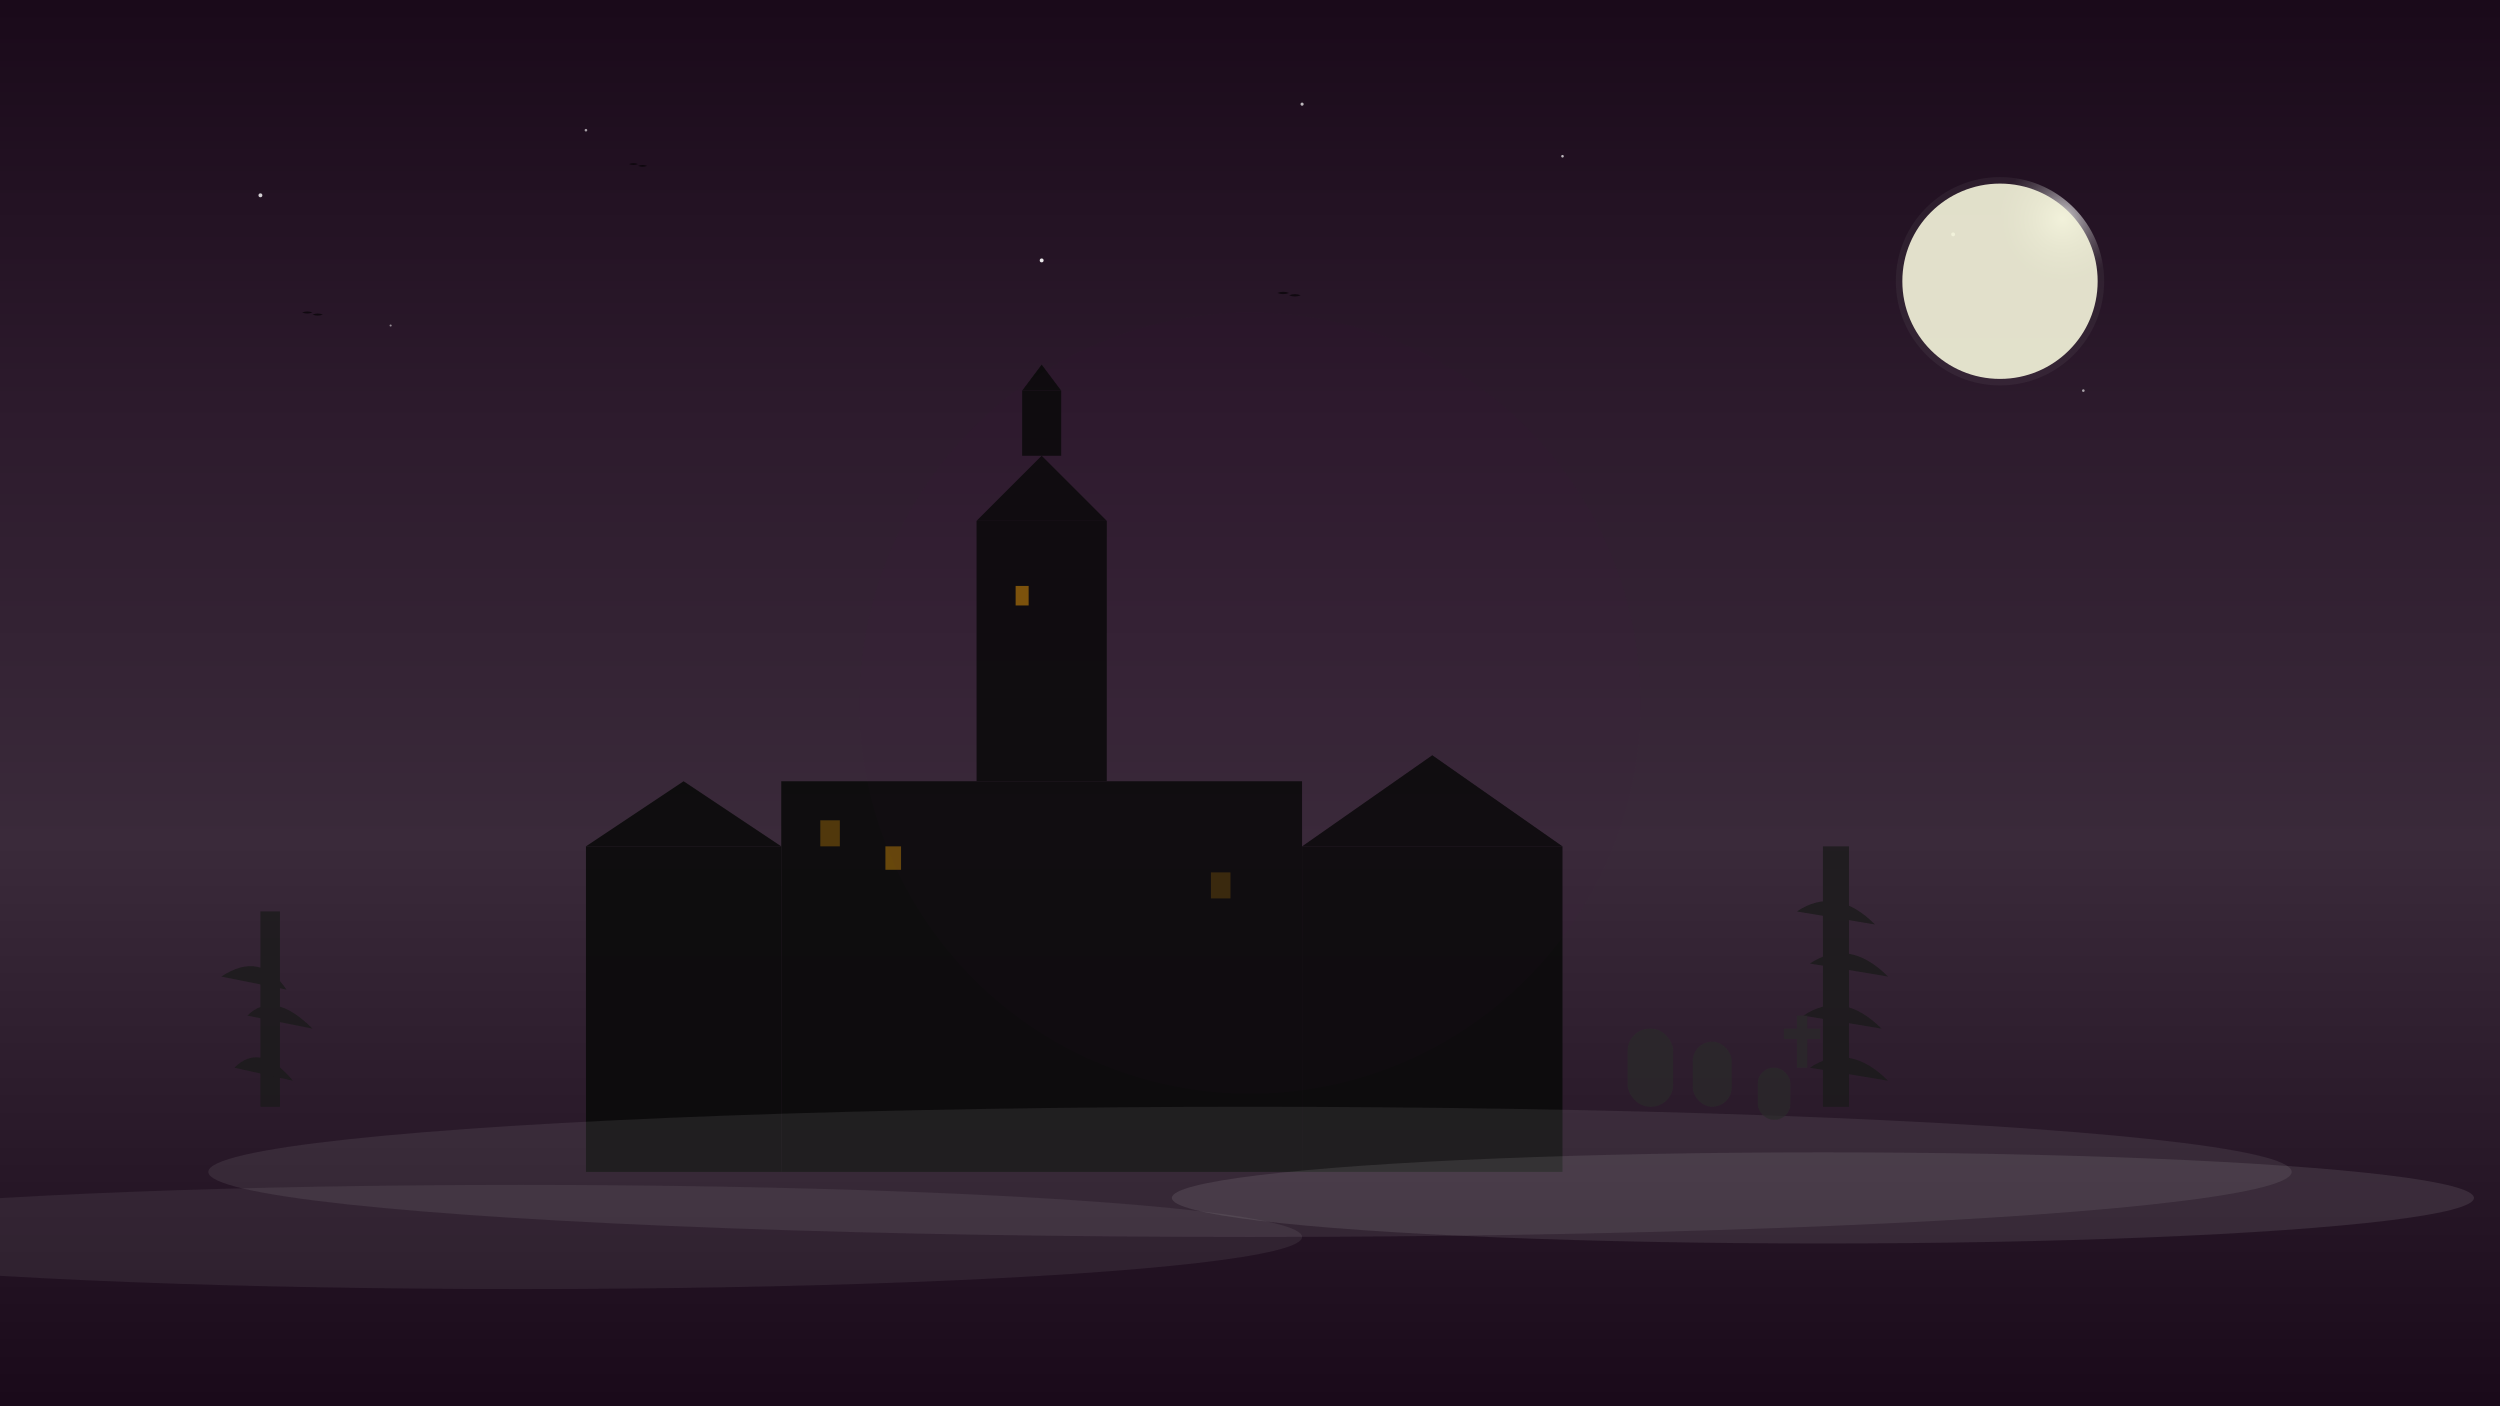 <svg width="1920" height="1080" viewBox="0 0 1920 1080" xmlns="http://www.w3.org/2000/svg">
  <defs>
    <radialGradient id="moonGlow" cx="0.8" cy="0.2" r="0.3">
      <stop offset="0%" stop-color="#ffffff" stop-opacity="0.8"/>
      <stop offset="50%" stop-color="#cccccc" stop-opacity="0.4"/>
      <stop offset="100%" stop-color="#888888" stop-opacity="0.1"/>
    </radialGradient>
    
    <linearGradient id="skyGradient" x1="0" y1="0" x2="0" y2="1">
      <stop offset="0%" stop-color="#1a0a1a"/>
      <stop offset="30%" stop-color="#2d1b2d"/>
      <stop offset="60%" stop-color="#3a2a3a"/>
      <stop offset="100%" stop-color="#1a0a1a"/>
    </linearGradient>
    
    <filter id="glow">
      <feGaussianBlur stdDeviation="3" result="coloredBlur"/>
      <feMerge> 
        <feMergeNode in="coloredBlur"/>
        <feMergeNode in="SourceGraphic"/>
      </feMerge>
    </filter>
  </defs>
  
  <!-- Night Sky Background -->
  <rect width="1920" height="1080" fill="url(#skyGradient)"/>
  
  <!-- Stars -->
  <circle cx="200" cy="150" r="1.5" fill="#ffffff" opacity="0.8"/>
  <circle cx="450" cy="100" r="1" fill="#ffffff" opacity="0.6"/>
  <circle cx="800" cy="200" r="1.5" fill="#ffffff" opacity="0.9"/>
  <circle cx="1200" cy="120" r="1" fill="#ffffff" opacity="0.7"/>
  <circle cx="1500" cy="180" r="1.5" fill="#ffffff" opacity="0.8"/>
  <circle cx="300" cy="250" r="0.8" fill="#ffffff" opacity="0.5"/>
  <circle cx="1000" cy="80" r="1.2" fill="#ffffff" opacity="0.7"/>
  <circle cx="1600" cy="300" r="1" fill="#ffffff" opacity="0.6"/>
  
  <!-- Moon -->
  <circle cx="1536" cy="216" r="80" fill="url(#moonGlow)" filter="url(#glow)"/>
  <circle cx="1536" cy="216" r="75" fill="#f5f5dc" opacity="0.9"/>
  
  <!-- Haunted Mansion Silhouette -->
  <g fill="#0a0a0a" opacity="0.9">
    <!-- Main Building -->
    <rect x="600" y="600" width="400" height="300"/>
    
    <!-- Tower -->
    <rect x="750" y="400" width="100" height="200"/>
    <polygon points="750,400 800,350 850,400"/>
    
    <!-- Left Wing -->
    <rect x="450" y="650" width="150" height="250"/>
    <polygon points="450,650 525,600 600,650"/>
    
    <!-- Right Wing -->
    <rect x="1000" y="650" width="200" height="250"/>
    <polygon points="1000,650 1100,580 1200,650"/>
    
    <!-- Spire -->
    <rect x="785" y="300" width="30" height="50"/>
    <polygon points="785,300 800,280 815,300"/>
    
    <!-- Windows with dim light -->
    <rect x="630" y="630" width="15" height="20" fill="#ffaa00" opacity="0.3"/>
    <rect x="680" y="650" width="12" height="18" fill="#ffaa00" opacity="0.4"/>
    <rect x="930" y="670" width="15" height="20" fill="#ffaa00" opacity="0.2"/>
    <rect x="780" y="450" width="10" height="15" fill="#ffaa00" opacity="0.5"/>
  </g>
  
  <!-- Dead Trees -->
  <g fill="#1a1a1a" opacity="0.8">
    <!-- Left Tree -->
    <rect x="200" y="700" width="15" height="150"/>
    <path d="M 170 750 Q 200 730 220 760"/>
    <path d="M 190 780 Q 210 760 240 790"/>
    <path d="M 180 820 Q 200 800 225 830"/>
    
    <!-- Right Tree -->
    <rect x="1400" y="650" width="20" height="200"/>
    <path d="M 1380 700 Q 1410 680 1440 710"/>
    <path d="M 1390 740 Q 1420 720 1450 750"/>
    <path d="M 1385 780 Q 1415 760 1445 790"/>
    <path d="M 1390 820 Q 1420 800 1450 830"/>
  </g>
  
  <!-- Mist/Fog -->
  <ellipse cx="960" cy="900" rx="800" ry="50" fill="#cccccc" opacity="0.1"/>
  <ellipse cx="400" cy="950" rx="600" ry="40" fill="#dddddd" opacity="0.08"/>
  <ellipse cx="1400" cy="920" rx="500" ry="35" fill="#cccccc" opacity="0.12"/>
  
  <!-- Bats -->
  <g fill="#000000" opacity="0.6">
    <path d="M 300 300 Q 295 298 290 300 Q 295 302 300 300 M 310 302 Q 305 300 300 302 Q 305 304 310 302" transform="scale(0.8)"/>
    <path d="M 1100 250 Q 1095 248 1090 250 Q 1095 252 1100 250 M 1110 252 Q 1105 250 1100 252 Q 1105 254 1110 252" transform="scale(0.9)"/>
    <path d="M 700 180 Q 695 178 690 180 Q 695 182 700 180 M 710 182 Q 705 180 700 182 Q 705 184 710 182" transform="scale(0.7)"/>
  </g>
  
  <!-- Graveyard Elements -->
  <g fill="#2a2a2a" opacity="0.7">
    <!-- Tombstones -->
    <rect x="1300" y="800" width="30" height="50" rx="15"/>
    <rect x="1350" y="820" width="25" height="40" rx="12"/>
    <rect x="1250" y="790" width="35" height="60" rx="17"/>
    
    <!-- Cross -->
    <rect x="1380" y="780" width="8" height="40"/>
    <rect x="1370" y="790" width="28" height="8"/>
  </g>
  
  <!-- Eerie Glow -->
  <circle cx="960" cy="540" r="300" fill="#4a0e4e" opacity="0.03"/>
  
</svg>